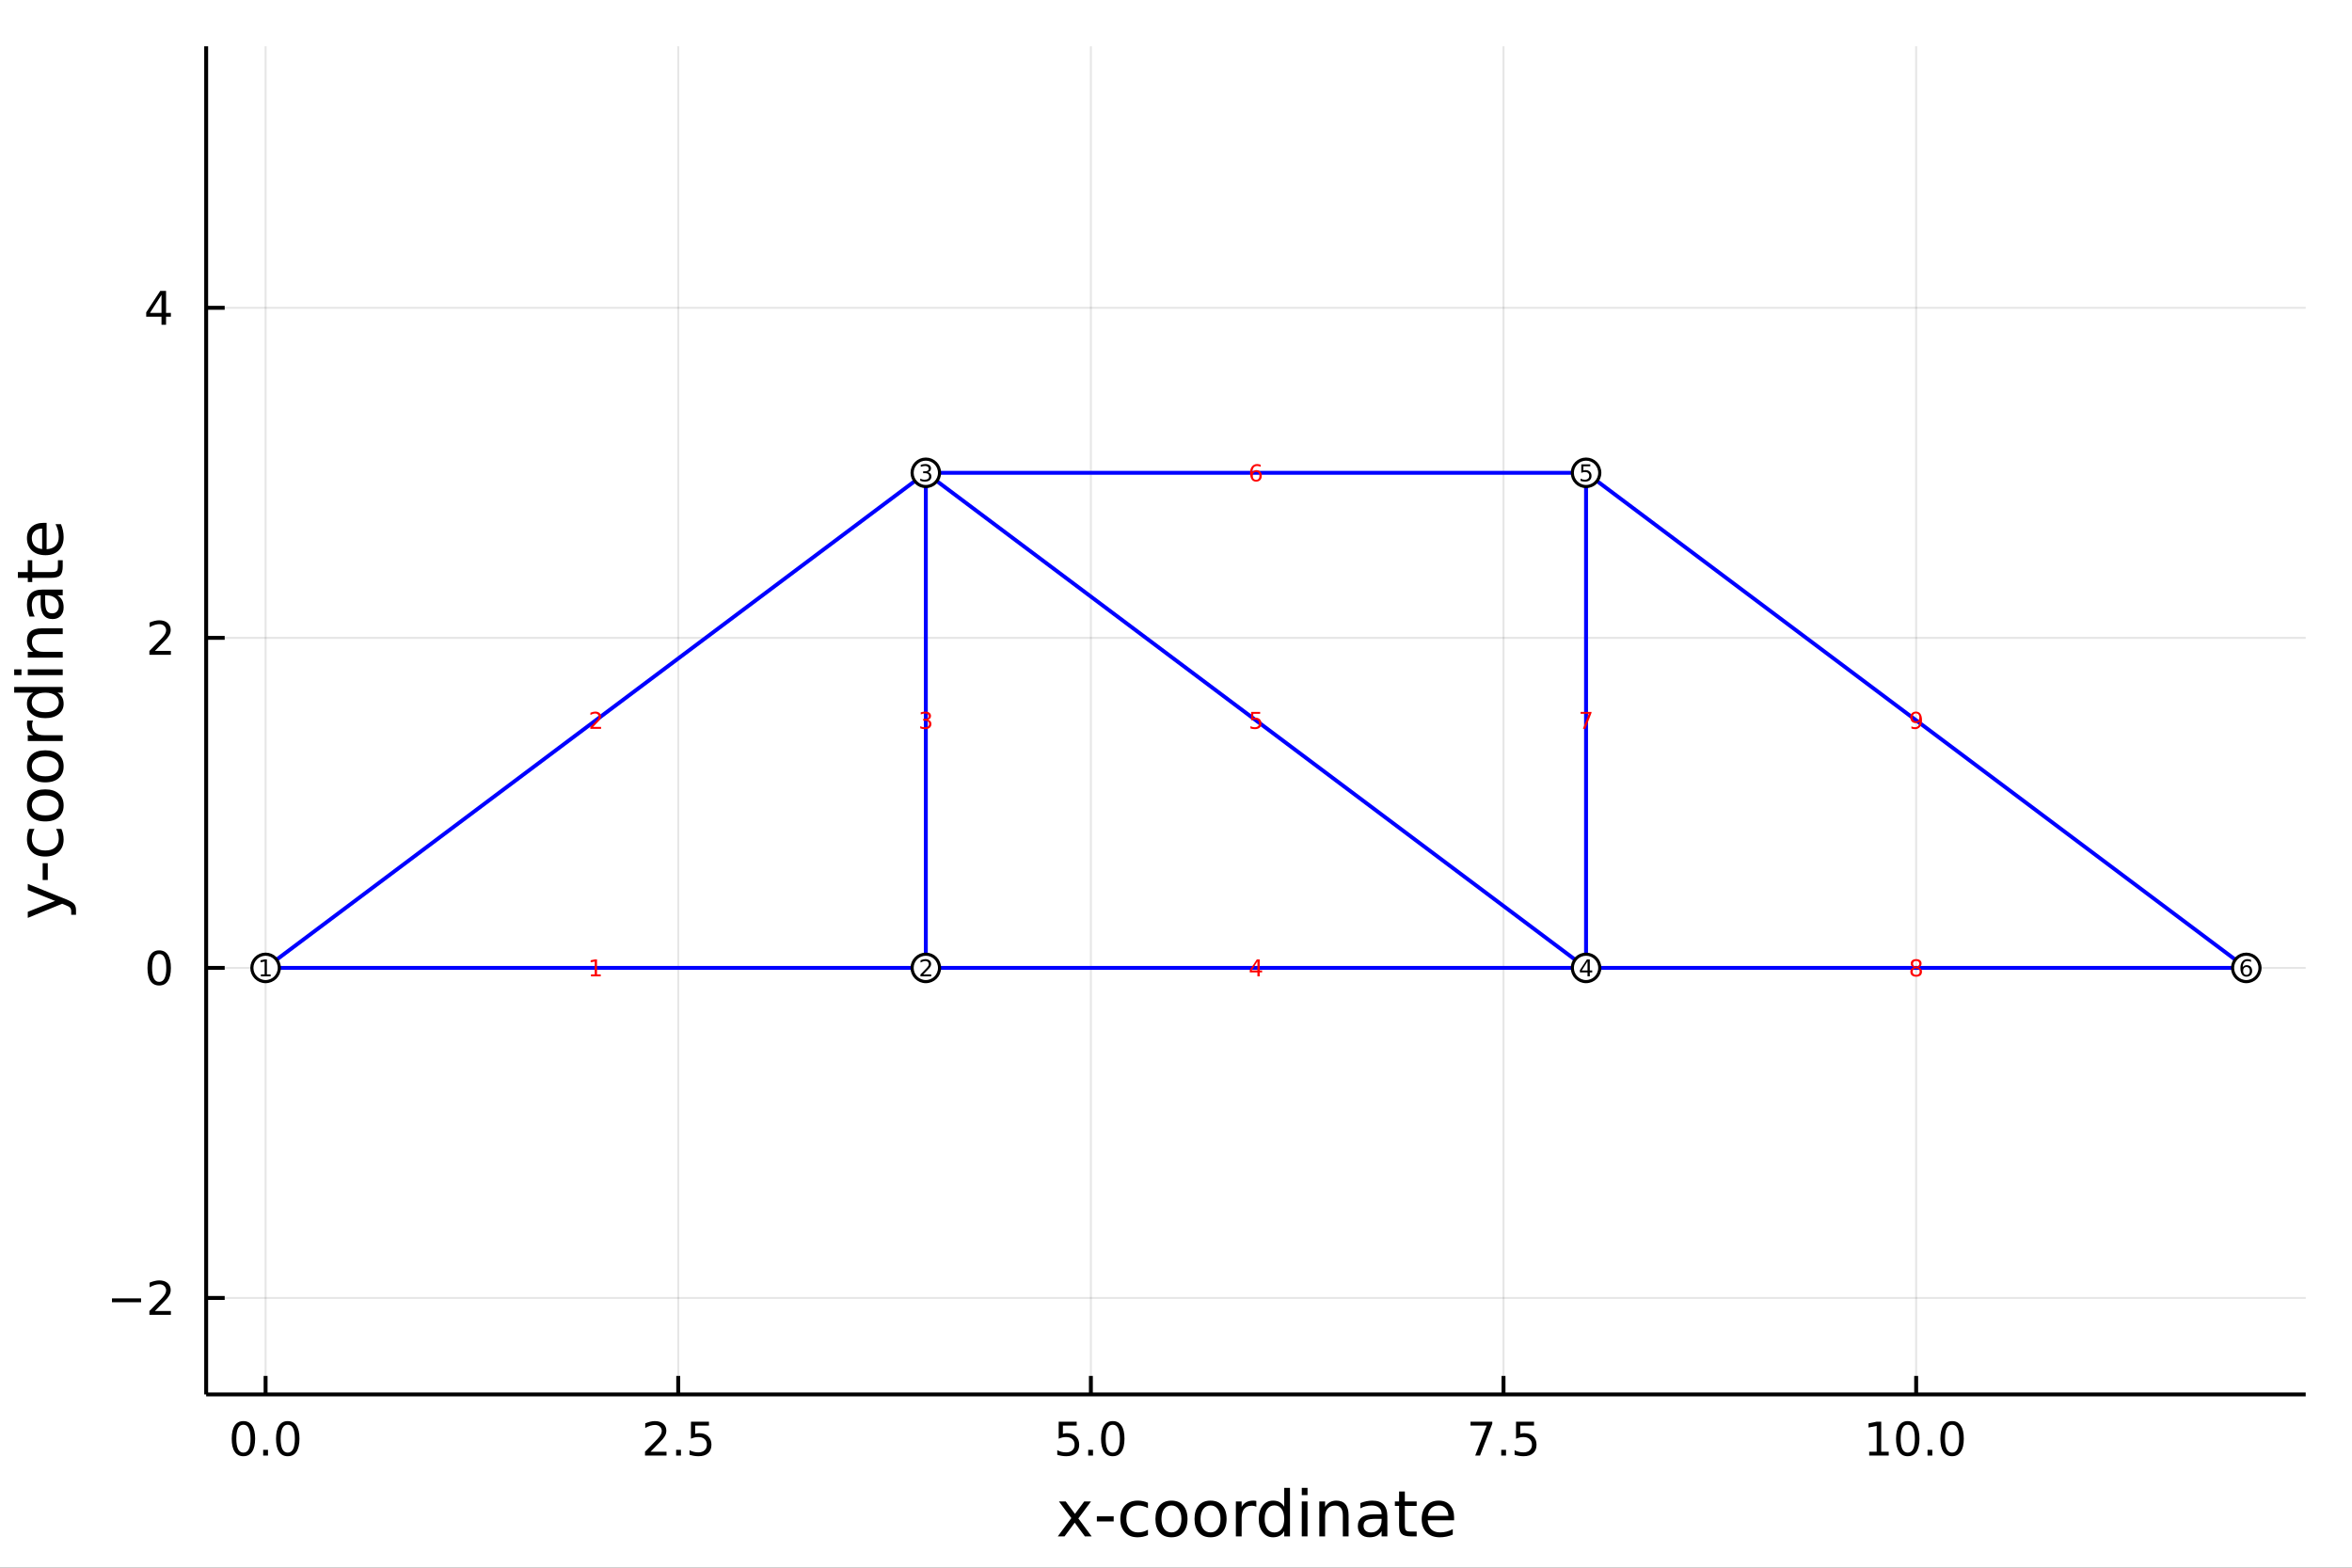 <?xml version="1.0" encoding="utf-8"?>
<svg xmlns="http://www.w3.org/2000/svg" xmlns:xlink="http://www.w3.org/1999/xlink" width="600" height="400" viewBox="0 0 2400 1600">
<rect x="0" y="0" width="2400" height="1600" fill="#333333" stroke="none"/>
<defs>
  <clipPath id="clip060">
    <rect x="0" y="0" width="2400" height="1600"/>
  </clipPath>
</defs>
<path clip-path="url(#clip060)" d="
M0 1600 L2400 1600 L2400 0 L0 0  Z
  " fill="#ffffff" fill-rule="evenodd" fill-opacity="1"/>
<defs>
  <clipPath id="clip061">
    <rect x="480" y="0" width="1681" height="1600"/>
  </clipPath>
</defs>
<path clip-path="url(#clip060)" d="
M210.376 1423.18 L2352.76 1423.18 L2352.76 47.244 L210.376 47.244  Z
  " fill="#ffffff" fill-rule="evenodd" fill-opacity="1"/>
<defs>
  <clipPath id="clip062">
    <rect x="210" y="47" width="2143" height="1377"/>
  </clipPath>
</defs>
<polyline clip-path="url(#clip062)" style="stroke:#000000; stroke-linecap:butt; stroke-linejoin:round; stroke-width:2; stroke-opacity:0.1; fill:none" points="
  271.009,1423.18 271.009,47.244 
  "/>
<polyline clip-path="url(#clip062)" style="stroke:#000000; stroke-linecap:butt; stroke-linejoin:round; stroke-width:2; stroke-opacity:0.1; fill:none" points="
  692.074,1423.18 692.074,47.244 
  "/>
<polyline clip-path="url(#clip062)" style="stroke:#000000; stroke-linecap:butt; stroke-linejoin:round; stroke-width:2; stroke-opacity:0.1; fill:none" points="
  1113.14,1423.18 1113.14,47.244 
  "/>
<polyline clip-path="url(#clip062)" style="stroke:#000000; stroke-linecap:butt; stroke-linejoin:round; stroke-width:2; stroke-opacity:0.1; fill:none" points="
  1534.2,1423.18 1534.2,47.244 
  "/>
<polyline clip-path="url(#clip062)" style="stroke:#000000; stroke-linecap:butt; stroke-linejoin:round; stroke-width:2; stroke-opacity:0.1; fill:none" points="
  1955.27,1423.18 1955.27,47.244 
  "/>
<polyline clip-path="url(#clip060)" style="stroke:#000000; stroke-linecap:butt; stroke-linejoin:round; stroke-width:4; stroke-opacity:1; fill:none" points="
  210.376,1423.18 2352.76,1423.18 
  "/>
<polyline clip-path="url(#clip060)" style="stroke:#000000; stroke-linecap:butt; stroke-linejoin:round; stroke-width:4; stroke-opacity:1; fill:none" points="
  271.009,1423.18 271.009,1404.28 
  "/>
<polyline clip-path="url(#clip060)" style="stroke:#000000; stroke-linecap:butt; stroke-linejoin:round; stroke-width:4; stroke-opacity:1; fill:none" points="
  692.074,1423.18 692.074,1404.28 
  "/>
<polyline clip-path="url(#clip060)" style="stroke:#000000; stroke-linecap:butt; stroke-linejoin:round; stroke-width:4; stroke-opacity:1; fill:none" points="
  1113.14,1423.18 1113.14,1404.28 
  "/>
<polyline clip-path="url(#clip060)" style="stroke:#000000; stroke-linecap:butt; stroke-linejoin:round; stroke-width:4; stroke-opacity:1; fill:none" points="
  1534.2,1423.18 1534.2,1404.28 
  "/>
<polyline clip-path="url(#clip060)" style="stroke:#000000; stroke-linecap:butt; stroke-linejoin:round; stroke-width:4; stroke-opacity:1; fill:none" points="
  1955.27,1423.18 1955.27,1404.28 
  "/>
<path clip-path="url(#clip060)" d="M248.393 1454.1 Q244.782 1454.1 242.954 1457.66 Q241.148 1461.2 241.148 1468.33 Q241.148 1475.44 242.954 1479.01 Q244.782 1482.55 248.393 1482.55 Q252.028 1482.55 253.833 1479.01 Q255.662 1475.44 255.662 1468.33 Q255.662 1461.2 253.833 1457.66 Q252.028 1454.1 248.393 1454.1 M248.393 1450.39 Q254.204 1450.39 257.259 1455 Q260.338 1459.58 260.338 1468.33 Q260.338 1477.06 257.259 1481.67 Q254.204 1486.25 248.393 1486.25 Q242.583 1486.25 239.505 1481.67 Q236.449 1477.06 236.449 1468.33 Q236.449 1459.58 239.505 1455 Q242.583 1450.39 248.393 1450.39 Z" fill="#000000" fill-rule="evenodd" fill-opacity="1" /><path clip-path="url(#clip060)" d="M268.555 1479.7 L273.44 1479.7 L273.44 1485.58 L268.555 1485.58 L268.555 1479.7 Z" fill="#000000" fill-rule="evenodd" fill-opacity="1" /><path clip-path="url(#clip060)" d="M293.625 1454.1 Q290.014 1454.1 288.185 1457.66 Q286.379 1461.2 286.379 1468.33 Q286.379 1475.44 288.185 1479.01 Q290.014 1482.55 293.625 1482.55 Q297.259 1482.55 299.064 1479.01 Q300.893 1475.44 300.893 1468.33 Q300.893 1461.2 299.064 1457.66 Q297.259 1454.1 293.625 1454.1 M293.625 1450.39 Q299.435 1450.39 302.49 1455 Q305.569 1459.58 305.569 1468.33 Q305.569 1477.06 302.49 1481.67 Q299.435 1486.25 293.625 1486.25 Q287.814 1486.25 284.736 1481.67 Q281.68 1477.06 281.68 1468.33 Q281.68 1459.58 284.736 1455 Q287.814 1450.39 293.625 1450.39 Z" fill="#000000" fill-rule="evenodd" fill-opacity="1" /><path clip-path="url(#clip060)" d="M663.811 1481.64 L680.13 1481.64 L680.13 1485.58 L658.186 1485.58 L658.186 1481.64 Q660.848 1478.89 665.431 1474.26 Q670.037 1469.61 671.218 1468.27 Q673.463 1465.74 674.343 1464.01 Q675.246 1462.25 675.246 1460.56 Q675.246 1457.8 673.301 1456.07 Q671.38 1454.33 668.278 1454.33 Q666.079 1454.33 663.625 1455.09 Q661.195 1455.86 658.417 1457.41 L658.417 1452.69 Q661.241 1451.55 663.695 1450.97 Q666.149 1450.39 668.186 1450.39 Q673.556 1450.39 676.75 1453.08 Q679.945 1455.77 679.945 1460.26 Q679.945 1462.39 679.135 1464.31 Q678.348 1466.2 676.241 1468.8 Q675.662 1469.47 672.561 1472.69 Q669.459 1475.88 663.811 1481.64 Z" fill="#000000" fill-rule="evenodd" fill-opacity="1" /><path clip-path="url(#clip060)" d="M689.945 1479.7 L694.829 1479.7 L694.829 1485.58 L689.945 1485.58 L689.945 1479.7 Z" fill="#000000" fill-rule="evenodd" fill-opacity="1" /><path clip-path="url(#clip060)" d="M705.06 1451.02 L723.417 1451.02 L723.417 1454.96 L709.343 1454.96 L709.343 1463.43 Q710.361 1463.08 711.38 1462.92 Q712.398 1462.73 713.417 1462.73 Q719.204 1462.73 722.583 1465.9 Q725.963 1469.08 725.963 1474.49 Q725.963 1480.07 722.491 1483.17 Q719.019 1486.25 712.699 1486.25 Q710.523 1486.25 708.255 1485.88 Q706.009 1485.51 703.602 1484.77 L703.602 1480.07 Q705.685 1481.2 707.908 1481.76 Q710.13 1482.32 712.607 1482.32 Q716.611 1482.32 718.949 1480.21 Q721.287 1478.1 721.287 1474.49 Q721.287 1470.88 718.949 1468.77 Q716.611 1466.67 712.607 1466.67 Q710.732 1466.67 708.857 1467.08 Q707.005 1467.5 705.06 1468.38 L705.06 1451.02 Z" fill="#000000" fill-rule="evenodd" fill-opacity="1" /><path clip-path="url(#clip060)" d="M1080.3 1451.02 L1098.66 1451.02 L1098.66 1454.96 L1084.59 1454.96 L1084.59 1463.43 Q1085.61 1463.08 1086.62 1462.92 Q1087.64 1462.73 1088.66 1462.73 Q1094.45 1462.73 1097.83 1465.9 Q1101.21 1469.08 1101.21 1474.49 Q1101.21 1480.07 1097.73 1483.17 Q1094.26 1486.25 1087.94 1486.25 Q1085.77 1486.25 1083.5 1485.88 Q1081.25 1485.51 1078.85 1484.77 L1078.85 1480.07 Q1080.93 1481.2 1083.15 1481.76 Q1085.37 1482.32 1087.85 1482.32 Q1091.86 1482.32 1094.19 1480.21 Q1096.53 1478.1 1096.53 1474.49 Q1096.53 1470.88 1094.19 1468.77 Q1091.86 1466.67 1087.85 1466.67 Q1085.98 1466.67 1084.1 1467.08 Q1082.25 1467.5 1080.3 1468.38 L1080.3 1451.02 Z" fill="#000000" fill-rule="evenodd" fill-opacity="1" /><path clip-path="url(#clip060)" d="M1110.42 1479.7 L1115.3 1479.7 L1115.3 1485.58 L1110.42 1485.58 L1110.42 1479.7 Z" fill="#000000" fill-rule="evenodd" fill-opacity="1" /><path clip-path="url(#clip060)" d="M1135.49 1454.1 Q1131.88 1454.1 1130.05 1457.66 Q1128.24 1461.2 1128.24 1468.33 Q1128.24 1475.44 1130.05 1479.01 Q1131.88 1482.55 1135.49 1482.55 Q1139.12 1482.55 1140.93 1479.01 Q1142.76 1475.44 1142.76 1468.33 Q1142.76 1461.2 1140.93 1457.66 Q1139.12 1454.1 1135.49 1454.1 M1135.49 1450.39 Q1141.3 1450.39 1144.35 1455 Q1147.43 1459.58 1147.43 1468.33 Q1147.43 1477.06 1144.35 1481.67 Q1141.3 1486.25 1135.49 1486.25 Q1129.68 1486.25 1126.6 1481.67 Q1123.54 1477.06 1123.54 1468.33 Q1123.54 1459.58 1126.6 1455 Q1129.68 1450.39 1135.49 1450.39 Z" fill="#000000" fill-rule="evenodd" fill-opacity="1" /><path clip-path="url(#clip060)" d="M1500.52 1451.02 L1522.75 1451.02 L1522.75 1453.01 L1510.2 1485.58 L1505.32 1485.58 L1517.12 1454.96 L1500.52 1454.96 L1500.52 1451.02 Z" fill="#000000" fill-rule="evenodd" fill-opacity="1" /><path clip-path="url(#clip060)" d="M1531.87 1479.7 L1536.75 1479.7 L1536.75 1485.58 L1531.87 1485.58 L1531.87 1479.7 Z" fill="#000000" fill-rule="evenodd" fill-opacity="1" /><path clip-path="url(#clip060)" d="M1546.98 1451.02 L1565.34 1451.02 L1565.34 1454.96 L1551.27 1454.96 L1551.27 1463.43 Q1552.28 1463.08 1553.3 1462.92 Q1554.32 1462.73 1555.34 1462.73 Q1561.13 1462.73 1564.51 1465.9 Q1567.89 1469.08 1567.89 1474.49 Q1567.89 1480.07 1564.41 1483.17 Q1560.94 1486.25 1554.62 1486.25 Q1552.45 1486.25 1550.18 1485.88 Q1547.93 1485.51 1545.52 1484.77 L1545.52 1480.07 Q1547.61 1481.2 1549.83 1481.76 Q1552.05 1482.32 1554.53 1482.32 Q1558.53 1482.32 1560.87 1480.21 Q1563.21 1478.1 1563.21 1474.49 Q1563.21 1470.88 1560.87 1468.77 Q1558.53 1466.67 1554.53 1466.67 Q1552.65 1466.67 1550.78 1467.08 Q1548.93 1467.5 1546.98 1468.38 L1546.98 1451.02 Z" fill="#000000" fill-rule="evenodd" fill-opacity="1" /><path clip-path="url(#clip060)" d="M1907.34 1481.64 L1914.98 1481.64 L1914.98 1455.28 L1906.67 1456.95 L1906.67 1452.69 L1914.93 1451.02 L1919.61 1451.02 L1919.61 1481.64 L1927.25 1481.64 L1927.25 1485.58 L1907.34 1485.58 L1907.34 1481.64 Z" fill="#000000" fill-rule="evenodd" fill-opacity="1" /><path clip-path="url(#clip060)" d="M1946.69 1454.1 Q1943.08 1454.1 1941.25 1457.66 Q1939.45 1461.2 1939.45 1468.33 Q1939.45 1475.44 1941.25 1479.01 Q1943.08 1482.55 1946.69 1482.55 Q1950.33 1482.55 1952.13 1479.01 Q1953.96 1475.44 1953.96 1468.33 Q1953.96 1461.2 1952.13 1457.66 Q1950.33 1454.1 1946.69 1454.1 M1946.69 1450.39 Q1952.5 1450.39 1955.56 1455 Q1958.64 1459.58 1958.64 1468.33 Q1958.64 1477.06 1955.56 1481.67 Q1952.5 1486.25 1946.69 1486.25 Q1940.88 1486.25 1937.81 1481.67 Q1934.75 1477.06 1934.75 1468.33 Q1934.75 1459.58 1937.81 1455 Q1940.88 1450.39 1946.69 1450.39 Z" fill="#000000" fill-rule="evenodd" fill-opacity="1" /><path clip-path="url(#clip060)" d="M1966.86 1479.7 L1971.74 1479.7 L1971.74 1485.58 L1966.86 1485.58 L1966.86 1479.7 Z" fill="#000000" fill-rule="evenodd" fill-opacity="1" /><path clip-path="url(#clip060)" d="M1991.93 1454.1 Q1988.31 1454.1 1986.49 1457.66 Q1984.68 1461.2 1984.68 1468.33 Q1984.68 1475.44 1986.49 1479.01 Q1988.31 1482.55 1991.93 1482.55 Q1995.56 1482.55 1997.36 1479.01 Q1999.19 1475.44 1999.19 1468.33 Q1999.19 1461.2 1997.36 1457.66 Q1995.56 1454.1 1991.93 1454.1 M1991.93 1450.39 Q1997.74 1450.39 2000.79 1455 Q2003.87 1459.58 2003.87 1468.33 Q2003.87 1477.06 2000.79 1481.67 Q1997.74 1486.25 1991.93 1486.25 Q1986.11 1486.25 1983.04 1481.67 Q1979.98 1477.06 1979.98 1468.33 Q1979.98 1459.58 1983.04 1455 Q1986.11 1450.39 1991.93 1450.39 Z" fill="#000000" fill-rule="evenodd" fill-opacity="1" /><path clip-path="url(#clip060)" d="M1113.26 1532.4 L1100.37 1549.74 L1113.92 1568.04 L1107.02 1568.04 L1096.64 1554.04 L1086.27 1568.04 L1079.36 1568.04 L1093.2 1549.39 L1080.54 1532.4 L1087.44 1532.4 L1096.9 1545.1 L1106.35 1532.4 L1113.26 1532.4 Z" fill="#000000" fill-rule="evenodd" fill-opacity="1" /><path clip-path="url(#clip060)" d="M1119.24 1547.58 L1136.4 1547.58 L1136.4 1552.8 L1119.24 1552.8 L1119.24 1547.58 Z" fill="#000000" fill-rule="evenodd" fill-opacity="1" /><path clip-path="url(#clip060)" d="M1171.38 1533.76 L1171.38 1539.24 Q1168.89 1537.87 1166.38 1537.2 Q1163.9 1536.5 1161.35 1536.5 Q1155.65 1536.5 1152.5 1540.13 Q1149.35 1543.73 1149.35 1550.25 Q1149.35 1556.78 1152.5 1560.4 Q1155.65 1564 1161.35 1564 Q1163.9 1564 1166.38 1563.33 Q1168.89 1562.63 1171.38 1561.26 L1171.38 1566.68 Q1168.92 1567.82 1166.28 1568.39 Q1163.67 1568.97 1160.71 1568.97 Q1152.66 1568.97 1147.92 1563.91 Q1143.18 1558.85 1143.18 1550.25 Q1143.18 1541.53 1147.95 1536.53 Q1152.76 1531.54 1161.09 1531.54 Q1163.8 1531.54 1166.38 1532.11 Q1168.96 1532.65 1171.38 1533.76 Z" fill="#000000" fill-rule="evenodd" fill-opacity="1" /><path clip-path="url(#clip060)" d="M1195.37 1536.5 Q1190.66 1536.5 1187.93 1540.19 Q1185.19 1543.85 1185.19 1550.25 Q1185.19 1556.65 1187.89 1560.34 Q1190.63 1564 1195.37 1564 Q1200.05 1564 1202.79 1560.31 Q1205.53 1556.62 1205.53 1550.25 Q1205.53 1543.92 1202.79 1540.23 Q1200.05 1536.5 1195.37 1536.5 M1195.37 1531.54 Q1203.01 1531.54 1207.37 1536.5 Q1211.73 1541.47 1211.73 1550.25 Q1211.73 1559 1207.37 1564 Q1203.01 1568.97 1195.37 1568.97 Q1187.7 1568.97 1183.34 1564 Q1179.01 1559 1179.01 1550.25 Q1179.01 1541.47 1183.34 1536.5 Q1187.7 1531.54 1195.37 1531.54 Z" fill="#000000" fill-rule="evenodd" fill-opacity="1" /><path clip-path="url(#clip060)" d="M1235.26 1536.5 Q1230.54 1536.5 1227.81 1540.19 Q1225.07 1543.85 1225.07 1550.25 Q1225.07 1556.65 1227.78 1560.34 Q1230.51 1564 1235.26 1564 Q1239.93 1564 1242.67 1560.31 Q1245.41 1556.62 1245.41 1550.25 Q1245.41 1543.92 1242.67 1540.23 Q1239.93 1536.5 1235.26 1536.5 M1235.26 1531.54 Q1242.89 1531.54 1247.25 1536.5 Q1251.62 1541.47 1251.62 1550.25 Q1251.62 1559 1247.25 1564 Q1242.89 1568.97 1235.26 1568.97 Q1227.58 1568.97 1223.22 1564 Q1218.9 1559 1218.9 1550.25 Q1218.9 1541.47 1223.22 1536.5 Q1227.58 1531.54 1235.26 1531.54 Z" fill="#000000" fill-rule="evenodd" fill-opacity="1" /><path clip-path="url(#clip060)" d="M1281.98 1537.87 Q1280.99 1537.3 1279.82 1537.04 Q1278.67 1536.76 1277.27 1536.76 Q1272.3 1536.76 1269.63 1540 Q1266.99 1543.22 1266.99 1549.27 L1266.99 1568.04 L1261.1 1568.04 L1261.1 1532.4 L1266.99 1532.4 L1266.99 1537.93 Q1268.83 1534.69 1271.79 1533.13 Q1274.75 1531.54 1278.99 1531.54 Q1279.59 1531.54 1280.32 1531.63 Q1281.06 1531.7 1281.95 1531.85 L1281.98 1537.87 Z" fill="#000000" fill-rule="evenodd" fill-opacity="1" /><path clip-path="url(#clip060)" d="M1310.43 1537.81 L1310.43 1518.52 L1316.29 1518.52 L1316.29 1568.04 L1310.43 1568.04 L1310.43 1562.7 Q1308.59 1565.88 1305.76 1567.44 Q1302.95 1568.97 1299.01 1568.97 Q1292.55 1568.97 1288.47 1563.81 Q1284.43 1558.65 1284.43 1550.25 Q1284.43 1541.85 1288.47 1536.69 Q1292.55 1531.54 1299.01 1531.54 Q1302.95 1531.54 1305.76 1533.1 Q1308.59 1534.62 1310.43 1537.81 M1290.48 1550.25 Q1290.48 1556.71 1293.12 1560.4 Q1295.79 1564.07 1300.44 1564.07 Q1305.09 1564.07 1307.76 1560.4 Q1310.43 1556.71 1310.43 1550.25 Q1310.43 1543.79 1307.76 1540.13 Q1305.09 1536.44 1300.44 1536.44 Q1295.79 1536.44 1293.12 1540.13 Q1290.48 1543.79 1290.48 1550.25 Z" fill="#000000" fill-rule="evenodd" fill-opacity="1" /><path clip-path="url(#clip060)" d="M1328.35 1532.4 L1334.21 1532.4 L1334.21 1568.04 L1328.35 1568.04 L1328.35 1532.4 M1328.35 1518.52 L1334.21 1518.52 L1334.21 1525.93 L1328.35 1525.93 L1328.35 1518.52 Z" fill="#000000" fill-rule="evenodd" fill-opacity="1" /><path clip-path="url(#clip060)" d="M1376.1 1546.53 L1376.1 1568.04 L1370.24 1568.04 L1370.24 1546.72 Q1370.24 1541.66 1368.27 1539.14 Q1366.29 1536.63 1362.35 1536.63 Q1357.6 1536.63 1354.87 1539.65 Q1352.13 1542.68 1352.13 1547.9 L1352.13 1568.04 L1346.24 1568.04 L1346.24 1532.4 L1352.13 1532.4 L1352.13 1537.93 Q1354.23 1534.72 1357.06 1533.13 Q1359.93 1531.54 1363.65 1531.54 Q1369.79 1531.54 1372.95 1535.36 Q1376.1 1539.14 1376.1 1546.53 Z" fill="#000000" fill-rule="evenodd" fill-opacity="1" /><path clip-path="url(#clip060)" d="M1403.98 1550.12 Q1396.88 1550.12 1394.14 1551.75 Q1391.41 1553.37 1391.41 1557.29 Q1391.41 1560.4 1393.44 1562.25 Q1395.51 1564.07 1399.04 1564.07 Q1403.91 1564.07 1406.84 1560.63 Q1409.8 1557.16 1409.8 1551.43 L1409.8 1550.12 L1403.98 1550.12 M1415.66 1547.71 L1415.66 1568.04 L1409.8 1568.04 L1409.8 1562.63 Q1407.8 1565.88 1404.81 1567.44 Q1401.81 1568.97 1397.49 1568.97 Q1392.01 1568.97 1388.76 1565.91 Q1385.55 1562.82 1385.55 1557.67 Q1385.55 1551.65 1389.56 1548.6 Q1393.6 1545.54 1401.59 1545.54 L1409.8 1545.54 L1409.8 1544.97 Q1409.8 1540.93 1407.13 1538.73 Q1404.49 1536.5 1399.68 1536.5 Q1396.63 1536.5 1393.73 1537.23 Q1390.83 1537.97 1388.16 1539.43 L1388.16 1534.02 Q1391.37 1532.78 1394.4 1532.17 Q1397.42 1531.54 1400.29 1531.54 Q1408.02 1531.54 1411.84 1535.55 Q1415.66 1539.56 1415.66 1547.71 Z" fill="#000000" fill-rule="evenodd" fill-opacity="1" /><path clip-path="url(#clip060)" d="M1433.52 1522.27 L1433.52 1532.4 L1445.58 1532.4 L1445.58 1536.95 L1433.52 1536.95 L1433.52 1556.3 Q1433.52 1560.66 1434.69 1561.9 Q1435.9 1563.14 1439.56 1563.14 L1445.58 1563.14 L1445.58 1568.04 L1439.56 1568.04 Q1432.78 1568.04 1430.2 1565.53 Q1427.63 1562.98 1427.63 1556.3 L1427.63 1536.95 L1423.33 1536.95 L1423.33 1532.4 L1427.63 1532.4 L1427.63 1522.27 L1433.52 1522.27 Z" fill="#000000" fill-rule="evenodd" fill-opacity="1" /><path clip-path="url(#clip060)" d="M1483.77 1548.76 L1483.77 1551.62 L1456.85 1551.62 Q1457.23 1557.67 1460.47 1560.85 Q1463.75 1564 1469.58 1564 Q1472.95 1564 1476.1 1563.17 Q1479.28 1562.35 1482.4 1560.69 L1482.4 1566.23 Q1479.25 1567.57 1475.94 1568.27 Q1472.63 1568.97 1469.23 1568.97 Q1460.7 1568.97 1455.7 1564 Q1450.73 1559.04 1450.73 1550.57 Q1450.73 1541.82 1455.45 1536.69 Q1460.19 1531.54 1468.21 1531.54 Q1475.4 1531.54 1479.57 1536.18 Q1483.77 1540.8 1483.77 1548.76 M1477.92 1547.04 Q1477.85 1542.23 1475.21 1539.37 Q1472.6 1536.5 1468.27 1536.5 Q1463.37 1536.5 1460.41 1539.27 Q1457.48 1542.04 1457.04 1547.07 L1477.92 1547.04 Z" fill="#000000" fill-rule="evenodd" fill-opacity="1" /><polyline clip-path="url(#clip062)" style="stroke:#000000; stroke-linecap:butt; stroke-linejoin:round; stroke-width:2; stroke-opacity:0.1; fill:none" points="
  210.376,1324.7 2352.76,1324.7 
  "/>
<polyline clip-path="url(#clip062)" style="stroke:#000000; stroke-linecap:butt; stroke-linejoin:round; stroke-width:2; stroke-opacity:0.1; fill:none" points="
  210.376,987.851 2352.76,987.851 
  "/>
<polyline clip-path="url(#clip062)" style="stroke:#000000; stroke-linecap:butt; stroke-linejoin:round; stroke-width:2; stroke-opacity:0.1; fill:none" points="
  210.376,650.999 2352.76,650.999 
  "/>
<polyline clip-path="url(#clip062)" style="stroke:#000000; stroke-linecap:butt; stroke-linejoin:round; stroke-width:2; stroke-opacity:0.1; fill:none" points="
  210.376,314.147 2352.76,314.147 
  "/>
<polyline clip-path="url(#clip060)" style="stroke:#000000; stroke-linecap:butt; stroke-linejoin:round; stroke-width:4; stroke-opacity:1; fill:none" points="
  210.376,1423.18 210.376,47.244 
  "/>
<polyline clip-path="url(#clip060)" style="stroke:#000000; stroke-linecap:butt; stroke-linejoin:round; stroke-width:4; stroke-opacity:1; fill:none" points="
  210.376,1324.7 229.273,1324.7 
  "/>
<polyline clip-path="url(#clip060)" style="stroke:#000000; stroke-linecap:butt; stroke-linejoin:round; stroke-width:4; stroke-opacity:1; fill:none" points="
  210.376,987.851 229.273,987.851 
  "/>
<polyline clip-path="url(#clip060)" style="stroke:#000000; stroke-linecap:butt; stroke-linejoin:round; stroke-width:4; stroke-opacity:1; fill:none" points="
  210.376,650.999 229.273,650.999 
  "/>
<polyline clip-path="url(#clip060)" style="stroke:#000000; stroke-linecap:butt; stroke-linejoin:round; stroke-width:4; stroke-opacity:1; fill:none" points="
  210.376,314.147 229.273,314.147 
  "/>
<path clip-path="url(#clip060)" d="M114.26 1325.15 L143.936 1325.15 L143.936 1329.09 L114.26 1329.09 L114.26 1325.15 Z" fill="#000000" fill-rule="evenodd" fill-opacity="1" /><path clip-path="url(#clip060)" d="M158.056 1338.05 L174.376 1338.05 L174.376 1341.98 L152.431 1341.98 L152.431 1338.05 Q155.093 1335.29 159.677 1330.66 Q164.283 1326.01 165.464 1324.67 Q167.709 1322.15 168.589 1320.41 Q169.491 1318.65 169.491 1316.96 Q169.491 1314.21 167.547 1312.47 Q165.626 1310.73 162.524 1310.73 Q160.325 1310.73 157.871 1311.5 Q155.44 1312.26 152.663 1313.81 L152.663 1309.09 Q155.487 1307.96 157.94 1307.38 Q160.394 1306.8 162.431 1306.8 Q167.802 1306.8 170.996 1309.48 Q174.19 1312.17 174.19 1316.66 Q174.19 1318.79 173.38 1320.71 Q172.593 1322.61 170.487 1325.2 Q169.908 1325.87 166.806 1329.09 Q163.704 1332.28 158.056 1338.05 Z" fill="#000000" fill-rule="evenodd" fill-opacity="1" /><path clip-path="url(#clip060)" d="M162.431 973.65 Q158.82 973.65 156.991 977.215 Q155.186 980.756 155.186 987.886 Q155.186 994.992 156.991 998.557 Q158.82 1002.1 162.431 1002.1 Q166.065 1002.1 167.871 998.557 Q169.7 994.992 169.7 987.886 Q169.7 980.756 167.871 977.215 Q166.065 973.65 162.431 973.65 M162.431 969.946 Q168.241 969.946 171.297 974.553 Q174.376 979.136 174.376 987.886 Q174.376 996.613 171.297 1001.22 Q168.241 1005.8 162.431 1005.8 Q156.621 1005.8 153.542 1001.22 Q150.487 996.613 150.487 987.886 Q150.487 979.136 153.542 974.553 Q156.621 969.946 162.431 969.946 Z" fill="#000000" fill-rule="evenodd" fill-opacity="1" /><path clip-path="url(#clip060)" d="M158.056 664.344 L174.376 664.344 L174.376 668.279 L152.431 668.279 L152.431 664.344 Q155.093 661.589 159.677 656.96 Q164.283 652.307 165.464 650.964 Q167.709 648.441 168.589 646.705 Q169.491 644.946 169.491 643.256 Q169.491 640.501 167.547 638.765 Q165.626 637.029 162.524 637.029 Q160.325 637.029 157.871 637.793 Q155.44 638.557 152.663 640.108 L152.663 635.386 Q155.487 634.251 157.94 633.673 Q160.394 633.094 162.431 633.094 Q167.802 633.094 170.996 635.779 Q174.19 638.464 174.19 642.955 Q174.19 645.085 173.38 647.006 Q172.593 648.904 170.487 651.497 Q169.908 652.168 166.806 655.385 Q163.704 658.58 158.056 664.344 Z" fill="#000000" fill-rule="evenodd" fill-opacity="1" /><path clip-path="url(#clip060)" d="M164.792 300.941 L152.987 319.39 L164.792 319.39 L164.792 300.941 M163.565 296.867 L169.445 296.867 L169.445 319.39 L174.376 319.39 L174.376 323.279 L169.445 323.279 L169.445 331.427 L164.792 331.427 L164.792 323.279 L149.191 323.279 L149.191 318.765 L163.565 296.867 Z" fill="#000000" fill-rule="evenodd" fill-opacity="1" /><path clip-path="url(#clip060)" d="M67.314 917.78 Q73.68 920.263 75.622 922.618 Q77.563 924.974 77.563 928.92 L77.563 933.599 L72.662 933.599 L72.662 930.162 Q72.662 927.743 71.516 926.406 Q70.37 925.069 66.105 923.446 L63.431 922.396 L28.356 936.814 L28.356 930.607 L56.238 919.467 L28.356 908.327 L28.356 902.121 L67.314 917.78 Z" fill="#000000" fill-rule="evenodd" fill-opacity="1" /><path clip-path="url(#clip060)" d="M43.538 898.142 L43.538 880.987 L48.758 880.987 L48.758 898.142 L43.538 898.142 Z" fill="#000000" fill-rule="evenodd" fill-opacity="1" /><path clip-path="url(#clip060)" d="M29.725 846.007 L35.199 846.007 Q33.831 848.49 33.162 851.004 Q32.462 853.487 32.462 856.033 Q32.462 861.73 36.09 864.881 Q39.687 868.032 46.212 868.032 Q52.737 868.032 56.365 864.881 Q59.962 861.73 59.962 856.033 Q59.962 853.487 59.294 851.004 Q58.593 848.49 57.225 846.007 L62.636 846.007 Q63.781 848.458 64.354 851.1 Q64.927 853.71 64.927 856.67 Q64.927 864.722 59.866 869.465 Q54.806 874.207 46.212 874.207 Q37.491 874.207 32.494 869.433 Q27.497 864.627 27.497 856.288 Q27.497 853.582 28.07 851.004 Q28.611 848.426 29.725 846.007 Z" fill="#000000" fill-rule="evenodd" fill-opacity="1" /><path clip-path="url(#clip060)" d="M32.462 822.008 Q32.462 826.719 36.154 829.456 Q39.815 832.194 46.212 832.194 Q52.609 832.194 56.302 829.488 Q59.962 826.751 59.962 822.008 Q59.962 817.33 56.27 814.592 Q52.578 811.855 46.212 811.855 Q39.878 811.855 36.186 814.592 Q32.462 817.33 32.462 822.008 M27.497 822.008 Q27.497 814.37 32.462 810.009 Q37.427 805.649 46.212 805.649 Q54.965 805.649 59.962 810.009 Q64.927 814.37 64.927 822.008 Q64.927 829.679 59.962 834.04 Q54.965 838.368 46.212 838.368 Q37.427 838.368 32.462 834.04 Q27.497 829.679 27.497 822.008 Z" fill="#000000" fill-rule="evenodd" fill-opacity="1" /><path clip-path="url(#clip060)" d="M32.462 782.127 Q32.462 786.838 36.154 789.575 Q39.815 792.312 46.212 792.312 Q52.609 792.312 56.302 789.607 Q59.962 786.87 59.962 782.127 Q59.962 777.448 56.27 774.711 Q52.578 771.974 46.212 771.974 Q39.878 771.974 36.186 774.711 Q32.462 777.448 32.462 782.127 M27.497 782.127 Q27.497 774.488 32.462 770.128 Q37.427 765.767 46.212 765.767 Q54.965 765.767 59.962 770.128 Q64.927 774.488 64.927 782.127 Q64.927 789.798 59.962 794.158 Q54.965 798.487 46.212 798.487 Q37.427 798.487 32.462 794.158 Q27.497 789.798 27.497 782.127 Z" fill="#000000" fill-rule="evenodd" fill-opacity="1" /><path clip-path="url(#clip060)" d="M33.831 735.403 Q33.258 736.39 33.003 737.567 Q32.717 738.713 32.717 740.114 Q32.717 745.079 35.963 747.752 Q39.178 750.394 45.225 750.394 L64.004 750.394 L64.004 756.282 L28.356 756.282 L28.356 750.394 L33.894 750.394 Q30.648 748.548 29.088 745.588 Q27.497 742.628 27.497 738.395 Q27.497 737.79 27.592 737.058 Q27.656 736.326 27.815 735.435 L33.831 735.403 Z" fill="#000000" fill-rule="evenodd" fill-opacity="1" /><path clip-path="url(#clip060)" d="M33.767 706.948 L14.479 706.948 L14.479 701.092 L64.004 701.092 L64.004 706.948 L58.657 706.948 Q61.84 708.794 63.399 711.627 Q64.927 714.428 64.927 718.375 Q64.927 724.836 59.771 728.91 Q54.615 732.952 46.212 732.952 Q37.809 732.952 32.653 728.91 Q27.497 724.836 27.497 718.375 Q27.497 714.428 29.056 711.627 Q30.584 708.794 33.767 706.948 M46.212 726.905 Q52.673 726.905 56.365 724.263 Q60.026 721.589 60.026 716.942 Q60.026 712.295 56.365 709.622 Q52.673 706.948 46.212 706.948 Q39.751 706.948 36.09 709.622 Q32.398 712.295 32.398 716.942 Q32.398 721.589 36.09 724.263 Q39.751 726.905 46.212 726.905 Z" fill="#000000" fill-rule="evenodd" fill-opacity="1" /><path clip-path="url(#clip060)" d="M28.356 689.029 L28.356 683.172 L64.004 683.172 L64.004 689.029 L28.356 689.029 M14.479 689.029 L14.479 683.172 L21.895 683.172 L21.895 689.029 L14.479 689.029 Z" fill="#000000" fill-rule="evenodd" fill-opacity="1" /><path clip-path="url(#clip060)" d="M42.488 641.286 L64.004 641.286 L64.004 647.142 L42.679 647.142 Q37.618 647.142 35.104 649.116 Q32.589 651.089 32.589 655.036 Q32.589 659.778 35.613 662.516 Q38.637 665.253 43.857 665.253 L64.004 665.253 L64.004 671.141 L28.356 671.141 L28.356 665.253 L33.894 665.253 Q30.68 663.152 29.088 660.319 Q27.497 657.455 27.497 653.731 Q27.497 647.588 31.316 644.437 Q35.104 641.286 42.488 641.286 Z" fill="#000000" fill-rule="evenodd" fill-opacity="1" /><path clip-path="url(#clip060)" d="M46.085 613.404 Q46.085 620.502 47.708 623.239 Q49.331 625.976 53.246 625.976 Q56.365 625.976 58.211 623.939 Q60.026 621.871 60.026 618.338 Q60.026 613.468 56.588 610.54 Q53.119 607.58 47.39 607.58 L46.085 607.58 L46.085 613.404 M43.666 601.723 L64.004 601.723 L64.004 607.58 L58.593 607.58 Q61.84 609.585 63.399 612.577 Q64.927 615.569 64.927 619.897 Q64.927 625.372 61.872 628.618 Q58.784 631.833 53.628 631.833 Q47.612 631.833 44.557 627.822 Q41.501 623.78 41.501 615.791 L41.501 607.58 L40.928 607.58 Q36.886 607.58 34.69 610.253 Q32.462 612.895 32.462 617.701 Q32.462 620.757 33.194 623.653 Q33.926 626.549 35.39 629.223 L29.98 629.223 Q28.738 626.008 28.133 622.985 Q27.497 619.961 27.497 617.096 Q27.497 609.362 31.507 605.543 Q35.518 601.723 43.666 601.723 Z" fill="#000000" fill-rule="evenodd" fill-opacity="1" /><path clip-path="url(#clip060)" d="M18.235 583.867 L28.356 583.867 L28.356 571.804 L32.908 571.804 L32.908 583.867 L52.259 583.867 Q56.62 583.867 57.861 582.69 Q59.103 581.48 59.103 577.82 L59.103 571.804 L64.004 571.804 L64.004 577.82 Q64.004 584.599 61.49 587.177 Q58.943 589.756 52.259 589.756 L32.908 589.756 L32.908 594.052 L28.356 594.052 L28.356 589.756 L18.235 589.756 L18.235 583.867 Z" fill="#000000" fill-rule="evenodd" fill-opacity="1" /><path clip-path="url(#clip060)" d="M44.716 533.61 L47.581 533.61 L47.581 560.537 Q53.628 560.155 56.811 556.909 Q59.962 553.63 59.962 547.806 Q59.962 544.432 59.134 541.281 Q58.307 538.098 56.652 534.979 L62.19 534.979 Q63.527 538.13 64.227 541.44 Q64.927 544.75 64.927 548.156 Q64.927 556.686 59.962 561.683 Q54.997 566.648 46.53 566.648 Q37.777 566.648 32.653 561.937 Q27.497 557.195 27.497 549.174 Q27.497 541.981 32.144 537.811 Q36.759 533.61 44.716 533.61 M42.997 539.466 Q38.191 539.53 35.327 542.172 Q32.462 544.782 32.462 549.111 Q32.462 554.012 35.231 556.972 Q38 559.9 43.029 560.346 L42.997 539.466 Z" fill="#000000" fill-rule="evenodd" fill-opacity="1" /><polyline clip-path="url(#clip062)" style="stroke:#0000ff; stroke-linecap:butt; stroke-linejoin:round; stroke-width:4; stroke-opacity:1; fill:none" points="
  271.009,987.851 944.713,987.851 
  "/>
<polyline clip-path="url(#clip062)" style="stroke:#0000ff; stroke-linecap:butt; stroke-linejoin:round; stroke-width:4; stroke-opacity:1; fill:none" points="
  271.009,987.851 944.713,482.573 
  "/>
<polyline clip-path="url(#clip062)" style="stroke:#0000ff; stroke-linecap:butt; stroke-linejoin:round; stroke-width:4; stroke-opacity:1; fill:none" points="
  944.713,987.851 944.713,482.573 
  "/>
<polyline clip-path="url(#clip062)" style="stroke:#0000ff; stroke-linecap:butt; stroke-linejoin:round; stroke-width:4; stroke-opacity:1; fill:none" points="
  944.713,987.851 1618.42,987.851 
  "/>
<polyline clip-path="url(#clip062)" style="stroke:#0000ff; stroke-linecap:butt; stroke-linejoin:round; stroke-width:4; stroke-opacity:1; fill:none" points="
  944.713,482.573 1618.42,987.851 
  "/>
<polyline clip-path="url(#clip062)" style="stroke:#0000ff; stroke-linecap:butt; stroke-linejoin:round; stroke-width:4; stroke-opacity:1; fill:none" points="
  944.713,482.573 1618.42,482.573 
  "/>
<polyline clip-path="url(#clip062)" style="stroke:#0000ff; stroke-linecap:butt; stroke-linejoin:round; stroke-width:4; stroke-opacity:1; fill:none" points="
  1618.42,987.851 1618.42,482.573 
  "/>
<polyline clip-path="url(#clip062)" style="stroke:#0000ff; stroke-linecap:butt; stroke-linejoin:round; stroke-width:4; stroke-opacity:1; fill:none" points="
  1618.42,987.851 2292.12,987.851 
  "/>
<polyline clip-path="url(#clip062)" style="stroke:#0000ff; stroke-linecap:butt; stroke-linejoin:round; stroke-width:4; stroke-opacity:1; fill:none" points="
  1618.42,482.573 2292.12,987.851 
  "/>
<circle clip-path="url(#clip062)" cx="271.009" cy="987.851" r="14" fill="#ffffff" fill-rule="evenodd" fill-opacity="1" stroke="#000000" stroke-opacity="1" stroke-width="3.2"/>
<circle clip-path="url(#clip062)" cx="944.713" cy="987.851" r="14" fill="#ffffff" fill-rule="evenodd" fill-opacity="1" stroke="#000000" stroke-opacity="1" stroke-width="3.2"/>
<circle clip-path="url(#clip062)" cx="944.713" cy="482.573" r="14" fill="#ffffff" fill-rule="evenodd" fill-opacity="1" stroke="#000000" stroke-opacity="1" stroke-width="3.2"/>
<circle clip-path="url(#clip062)" cx="1618.42" cy="987.851" r="14" fill="#ffffff" fill-rule="evenodd" fill-opacity="1" stroke="#000000" stroke-opacity="1" stroke-width="3.2"/>
<circle clip-path="url(#clip062)" cx="1618.42" cy="482.573" r="14" fill="#ffffff" fill-rule="evenodd" fill-opacity="1" stroke="#000000" stroke-opacity="1" stroke-width="3.2"/>
<circle clip-path="url(#clip062)" cx="2292.12" cy="987.851" r="14" fill="#ffffff" fill-rule="evenodd" fill-opacity="1" stroke="#000000" stroke-opacity="1" stroke-width="3.2"/>
<path clip-path="url(#clip060)" d="M603.052 994.524 L606.872 994.524 L606.872 981.341 L602.717 982.174 L602.717 980.044 L606.849 979.211 L609.186 979.211 L609.186 994.524 L613.006 994.524 L613.006 996.491 L603.052 996.491 L603.052 994.524 Z" fill="#ff0000" fill-rule="evenodd" fill-opacity="1" /><path clip-path="url(#clip060)" d="M605.188 741.884 L613.347 741.884 L613.347 743.852 L602.375 743.852 L602.375 741.884 Q603.706 740.507 605.998 738.192 Q608.301 735.866 608.891 735.195 Q610.014 733.933 610.454 733.065 Q610.905 732.185 610.905 731.34 Q610.905 729.963 609.933 729.095 Q608.972 728.227 607.421 728.227 Q606.322 728.227 605.095 728.609 Q603.88 728.991 602.491 729.766 L602.491 727.405 Q603.903 726.838 605.13 726.549 Q606.357 726.259 607.375 726.259 Q610.06 726.259 611.658 727.602 Q613.255 728.945 613.255 731.19 Q613.255 732.255 612.85 733.215 Q612.456 734.165 611.403 735.461 Q611.114 735.796 609.563 737.405 Q608.012 739.002 605.188 741.884 Z" fill="#ff0000" fill-rule="evenodd" fill-opacity="1" /><path clip-path="url(#clip060)" d="M946.837 734.535 Q948.516 734.894 949.453 736.028 Q950.402 737.162 950.402 738.829 Q950.402 741.387 948.643 742.787 Q946.884 744.188 943.643 744.188 Q942.555 744.188 941.398 743.968 Q940.252 743.759 939.025 743.331 L939.025 741.074 Q939.997 741.641 941.154 741.931 Q942.312 742.22 943.573 742.22 Q945.773 742.22 946.918 741.352 Q948.076 740.484 948.076 738.829 Q948.076 737.301 946.999 736.445 Q945.935 735.577 944.025 735.577 L942.011 735.577 L942.011 733.655 L944.117 733.655 Q945.842 733.655 946.756 732.972 Q947.671 732.278 947.671 730.982 Q947.671 729.651 946.722 728.945 Q945.784 728.227 944.025 728.227 Q943.064 728.227 941.965 728.435 Q940.865 728.644 939.546 729.084 L939.546 727 Q940.877 726.63 942.034 726.445 Q943.203 726.259 944.233 726.259 Q946.895 726.259 948.446 727.475 Q949.997 728.678 949.997 730.739 Q949.997 732.174 949.175 733.169 Q948.354 734.153 946.837 734.535 Z" fill="#ff0000" fill-rule="evenodd" fill-opacity="1" /><path clip-path="url(#clip060)" d="M1283.07 981.248 L1277.17 990.473 L1283.07 990.473 L1283.07 981.248 M1282.46 979.211 L1285.4 979.211 L1285.4 990.473 L1287.86 990.473 L1287.86 992.417 L1285.4 992.417 L1285.4 996.491 L1283.07 996.491 L1283.07 992.417 L1275.27 992.417 L1275.27 990.16 L1282.46 979.211 Z" fill="#ff0000" fill-rule="evenodd" fill-opacity="1" /><path clip-path="url(#clip060)" d="M1276.7 726.572 L1285.88 726.572 L1285.88 728.54 L1278.85 728.54 L1278.85 732.776 Q1279.36 732.602 1279.86 732.521 Q1280.37 732.428 1280.88 732.428 Q1283.78 732.428 1285.47 734.014 Q1287.16 735.6 1287.16 738.308 Q1287.16 741.097 1285.42 742.648 Q1283.68 744.188 1280.52 744.188 Q1279.44 744.188 1278.3 744.002 Q1277.18 743.817 1275.98 743.447 L1275.98 741.097 Q1277.02 741.664 1278.13 741.942 Q1279.24 742.22 1280.48 742.22 Q1282.48 742.22 1283.65 741.167 Q1284.82 740.114 1284.82 738.308 Q1284.82 736.502 1283.65 735.449 Q1282.48 734.396 1280.48 734.396 Q1279.54 734.396 1278.6 734.604 Q1277.68 734.813 1276.7 735.252 L1276.7 726.572 Z" fill="#ff0000" fill-rule="evenodd" fill-opacity="1" /><path clip-path="url(#clip060)" d="M1281.77 481.641 Q1280.19 481.641 1279.27 482.717 Q1278.35 483.794 1278.35 485.669 Q1278.35 487.532 1279.27 488.62 Q1280.19 489.697 1281.77 489.697 Q1283.34 489.697 1284.26 488.62 Q1285.18 487.532 1285.18 485.669 Q1285.18 483.794 1284.26 482.717 Q1283.34 481.641 1281.77 481.641 M1286.41 474.315 L1286.41 476.444 Q1285.53 476.028 1284.63 475.808 Q1283.74 475.588 1282.86 475.588 Q1280.54 475.588 1279.31 477.15 Q1278.1 478.713 1277.93 481.873 Q1278.61 480.866 1279.64 480.333 Q1280.67 479.789 1281.91 479.789 Q1284.51 479.789 1286.02 481.375 Q1287.53 482.949 1287.53 485.669 Q1287.53 488.331 1285.96 489.94 Q1284.38 491.548 1281.77 491.548 Q1278.77 491.548 1277.18 489.257 Q1275.6 486.954 1275.6 482.59 Q1275.6 478.493 1277.54 476.062 Q1279.49 473.62 1282.76 473.62 Q1283.64 473.62 1284.53 473.794 Q1285.44 473.968 1286.41 474.315 Z" fill="#ff0000" fill-rule="evenodd" fill-opacity="1" /><path clip-path="url(#clip060)" d="M1612.86 726.572 L1623.97 726.572 L1623.97 727.567 L1617.7 743.852 L1615.26 743.852 L1621.16 728.54 L1612.86 728.54 L1612.86 726.572 Z" fill="#ff0000" fill-rule="evenodd" fill-opacity="1" /><path clip-path="url(#clip060)" d="M1955.27 988.285 Q1953.6 988.285 1952.64 989.176 Q1951.69 990.068 1951.69 991.63 Q1951.69 993.193 1952.64 994.084 Q1953.6 994.975 1955.27 994.975 Q1956.94 994.975 1957.9 994.084 Q1958.86 993.181 1958.86 991.63 Q1958.86 990.068 1957.9 989.176 Q1956.95 988.285 1955.27 988.285 M1952.93 987.29 Q1951.43 986.919 1950.58 985.889 Q1949.75 984.859 1949.75 983.378 Q1949.75 981.306 1951.22 980.102 Q1952.7 978.899 1955.27 978.899 Q1957.85 978.899 1959.32 980.102 Q1960.79 981.306 1960.79 983.378 Q1960.79 984.859 1959.95 985.889 Q1959.11 986.919 1957.62 987.29 Q1959.31 987.683 1960.25 988.829 Q1961.2 989.975 1961.2 991.63 Q1961.2 994.142 1959.66 995.484 Q1958.13 996.827 1955.27 996.827 Q1952.41 996.827 1950.87 995.484 Q1949.34 994.142 1949.34 991.63 Q1949.34 989.975 1950.29 988.829 Q1951.24 987.683 1952.93 987.29 M1952.08 983.598 Q1952.08 984.94 1952.91 985.693 Q1953.75 986.445 1955.27 986.445 Q1956.77 986.445 1957.62 985.693 Q1958.48 984.94 1958.48 983.598 Q1958.48 982.255 1957.62 981.503 Q1956.77 980.751 1955.27 980.751 Q1953.75 980.751 1952.91 981.503 Q1952.08 982.255 1952.08 983.598 Z" fill="#ff0000" fill-rule="evenodd" fill-opacity="1" /><path clip-path="url(#clip060)" d="M1950.42 743.493 L1950.42 741.364 Q1951.3 741.78 1952.2 742 Q1953.11 742.22 1953.97 742.22 Q1956.29 742.22 1957.5 740.669 Q1958.73 739.107 1958.9 735.935 Q1958.23 736.931 1957.2 737.463 Q1956.17 737.996 1954.92 737.996 Q1952.33 737.996 1950.81 736.433 Q1949.31 734.859 1949.31 732.139 Q1949.31 729.477 1950.88 727.868 Q1952.46 726.259 1955.07 726.259 Q1958.07 726.259 1959.65 728.563 Q1961.23 730.854 1961.23 735.229 Q1961.23 739.315 1959.29 741.757 Q1957.35 744.188 1954.08 744.188 Q1953.2 744.188 1952.3 744.014 Q1951.39 743.84 1950.42 743.493 M1955.07 736.167 Q1956.65 736.167 1957.56 735.09 Q1958.49 734.014 1958.49 732.139 Q1958.49 730.276 1957.56 729.199 Q1956.65 728.111 1955.07 728.111 Q1953.5 728.111 1952.57 729.199 Q1951.66 730.276 1951.66 732.139 Q1951.66 734.014 1952.57 735.09 Q1953.5 736.167 1955.07 736.167 Z" fill="#ff0000" fill-rule="evenodd" fill-opacity="1" /><path clip-path="url(#clip060)" d="M266.2 994.524 L270.019 994.524 L270.019 981.341 L265.864 982.174 L265.864 980.044 L269.996 979.211 L272.334 979.211 L272.334 994.524 L276.154 994.524 L276.154 996.491 L266.2 996.491 L266.2 994.524 Z" fill="#000000" fill-rule="evenodd" fill-opacity="1" /><path clip-path="url(#clip060)" d="M942.04 994.524 L950.2 994.524 L950.2 996.491 L939.227 996.491 L939.227 994.524 Q940.558 993.146 942.85 990.831 Q945.153 988.505 945.744 987.834 Q946.866 986.572 947.306 985.704 Q947.757 984.825 947.757 983.98 Q947.757 982.602 946.785 981.734 Q945.825 980.866 944.274 980.866 Q943.174 980.866 941.947 981.248 Q940.732 981.63 939.343 982.406 L939.343 980.044 Q940.755 979.477 941.982 979.188 Q943.209 978.899 944.227 978.899 Q946.913 978.899 948.51 980.241 Q950.107 981.584 950.107 983.829 Q950.107 984.894 949.702 985.855 Q949.308 986.804 948.255 988.1 Q947.966 988.436 946.415 990.044 Q944.864 991.642 942.04 994.524 Z" fill="#000000" fill-rule="evenodd" fill-opacity="1" /><path clip-path="url(#clip060)" d="M946.837 481.896 Q948.516 482.254 949.453 483.389 Q950.402 484.523 950.402 486.19 Q950.402 488.748 948.643 490.148 Q946.884 491.548 943.643 491.548 Q942.555 491.548 941.398 491.329 Q940.252 491.12 939.025 490.692 L939.025 488.435 Q939.997 489.002 941.154 489.291 Q942.312 489.581 943.573 489.581 Q945.773 489.581 946.918 488.713 Q948.076 487.845 948.076 486.19 Q948.076 484.662 946.999 483.805 Q945.935 482.937 944.025 482.937 L942.011 482.937 L942.011 481.016 L944.117 481.016 Q945.842 481.016 946.756 480.333 Q947.671 479.639 947.671 478.342 Q947.671 477.011 946.722 476.305 Q945.784 475.588 944.025 475.588 Q943.064 475.588 941.965 475.796 Q940.865 476.005 939.546 476.444 L939.546 474.361 Q940.877 473.991 942.034 473.805 Q943.203 473.62 944.233 473.62 Q946.895 473.62 948.446 474.836 Q949.997 476.039 949.997 478.099 Q949.997 479.535 949.175 480.53 Q948.354 481.514 946.837 481.896 Z" fill="#000000" fill-rule="evenodd" fill-opacity="1" /><path clip-path="url(#clip060)" d="M1619.92 981.248 L1614.02 990.473 L1619.92 990.473 L1619.92 981.248 M1619.31 979.211 L1622.25 979.211 L1622.25 990.473 L1624.71 990.473 L1624.71 992.417 L1622.25 992.417 L1622.25 996.491 L1619.92 996.491 L1619.92 992.417 L1612.12 992.417 L1612.12 990.16 L1619.31 979.211 Z" fill="#000000" fill-rule="evenodd" fill-opacity="1" /><path clip-path="url(#clip060)" d="M1613.56 473.933 L1622.74 473.933 L1622.74 475.9 L1615.7 475.9 L1615.7 480.136 Q1616.21 479.963 1616.72 479.882 Q1617.23 479.789 1617.74 479.789 Q1620.63 479.789 1622.32 481.375 Q1624.01 482.961 1624.01 485.669 Q1624.01 488.458 1622.27 490.009 Q1620.54 491.548 1617.38 491.548 Q1616.29 491.548 1615.15 491.363 Q1614.03 491.178 1612.83 490.808 L1612.83 488.458 Q1613.87 489.025 1614.98 489.303 Q1616.09 489.581 1617.33 489.581 Q1619.33 489.581 1620.5 488.528 Q1621.67 487.474 1621.67 485.669 Q1621.67 483.863 1620.5 482.81 Q1619.33 481.757 1617.33 481.757 Q1616.39 481.757 1615.46 481.965 Q1614.53 482.173 1613.56 482.613 L1613.56 473.933 Z" fill="#000000" fill-rule="evenodd" fill-opacity="1" /><path clip-path="url(#clip060)" d="M2292.33 986.919 Q2290.75 986.919 2289.83 987.996 Q2288.91 989.072 2288.91 990.947 Q2288.91 992.811 2289.83 993.899 Q2290.75 994.975 2292.33 994.975 Q2293.9 994.975 2294.81 993.899 Q2295.74 992.811 2295.74 990.947 Q2295.74 989.072 2294.81 987.996 Q2293.9 986.919 2292.33 986.919 M2296.97 979.593 L2296.97 981.723 Q2296.09 981.306 2295.18 981.086 Q2294.29 980.866 2293.41 980.866 Q2291.1 980.866 2289.87 982.429 Q2288.66 983.991 2288.48 987.151 Q2289.17 986.144 2290.2 985.612 Q2291.23 985.068 2292.46 985.068 Q2295.07 985.068 2296.57 986.653 Q2298.09 988.227 2298.09 990.947 Q2298.09 993.609 2296.51 995.218 Q2294.94 996.827 2292.33 996.827 Q2289.33 996.827 2287.74 994.535 Q2286.16 992.232 2286.16 987.869 Q2286.16 983.771 2288.1 981.341 Q2290.04 978.899 2293.32 978.899 Q2294.2 978.899 2295.09 979.072 Q2295.99 979.246 2296.97 979.593 Z" fill="#000000" fill-rule="evenodd" fill-opacity="1" /></svg>
